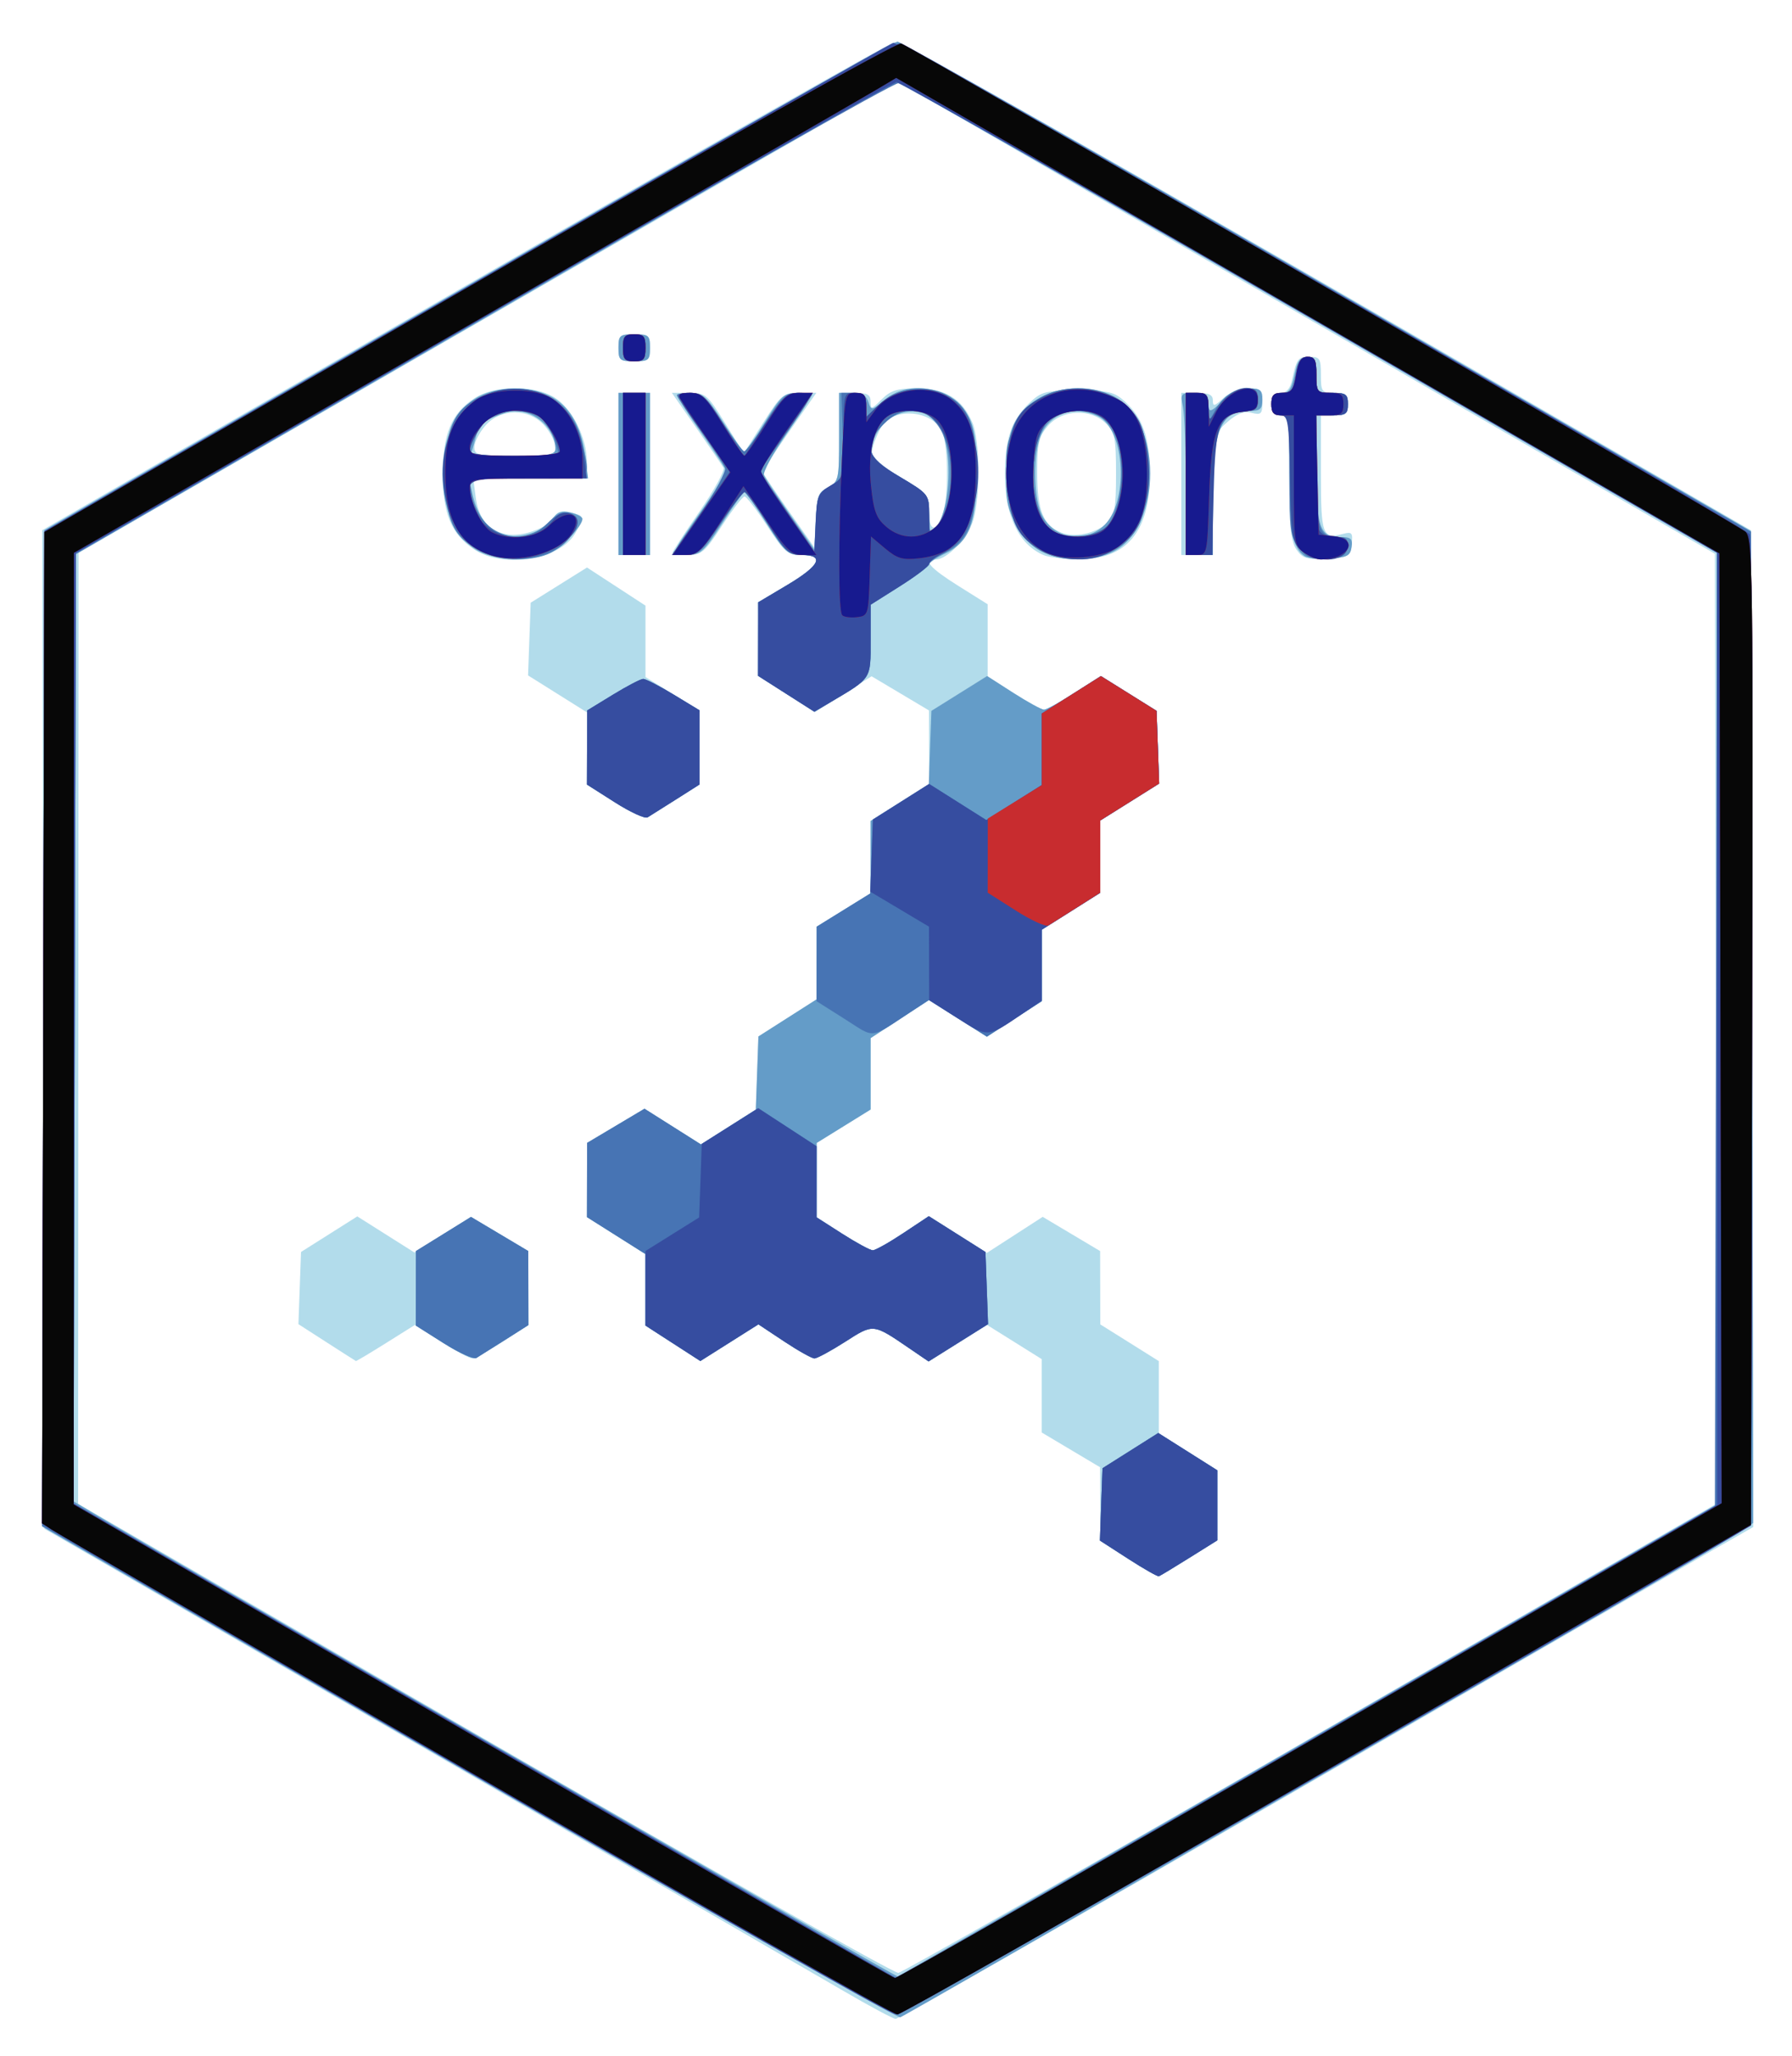 <svg xmlns="http://www.w3.org/2000/svg" role="img" viewBox="-4.08 -3.58 173.66 199.16"><title>eixport logo</title><g stroke-width=".436"><path fill="#b2dceb" d="M77.673 189.279c-2.52-1.474-20.978-12.151-41.018-23.726L.218 144.507.112 96.144.005 47.782l40.811-23.564C63.262 11.258 82.063.597 82.595.527c.862-.113 18.861 10.113 74.059 42.076L165.6 47.783l.111 48.276.111 48.276-3.82 2.182c-2.101 1.2-20.693 11.925-41.316 23.832-20.623 11.907-37.707 21.641-37.964 21.629-.257-.011-2.529-1.226-5.049-2.7zm45.335-24.552l39.311-22.691-.105-45.988-.105-45.988-39.629-22.882L82.852 4.296l-8.203 4.724c-4.512 2.598-22.359 12.874-39.66 22.834L3.532 49.964l-.02 46.061-.02 46.061 39.382 22.77c21.66 12.524 39.706 22.723 40.103 22.666.397-.057 18.411-10.315 40.032-22.795zm-17.735-17.303l-2.727-1.758-.008-3.56-.008-3.56-2.829-1.684-2.829-1.684v-7.107l-2.656-1.66-2.656-1.66-2.827 1.772-2.827 1.772-1.827-1.246c-3.579-2.442-3.486-2.432-6.265-.654-1.38.883-2.716 1.606-2.969 1.606-.252 0-1.577-.743-2.944-1.65l-2.485-1.65-2.814 1.777-2.814 1.777-2.658-1.718-2.658-1.718v-6.923l-2.836-1.791-2.836-1.791.008-3.593.008-3.593 2.781-1.655 2.781-1.655 2.736 1.73 2.736 1.73 2.657-1.688 2.657-1.688.127-3.543.127-3.543 2.818-1.797 2.818-1.797.005-3.52.005-3.52 2.613-1.618 2.613-1.617V75.941l2.836-1.791 2.836-1.791-.008-3.561-.008-3.561-2.781-1.655-2.781-1.655-2.736 1.73-2.736 1.73-2.657-1.688-2.657-1.688-.114-3.623-.114-3.623 2.841-1.684c3.182-1.886 3.658-2.898 1.365-2.898-1.336 0-1.651-.269-3.324-2.836-1.016-1.56-1.998-2.836-2.182-2.836-.184 0-1.165 1.276-2.182 2.836-1.673 2.568-1.988 2.836-3.324 2.836-.812 0-1.476-.099-1.476-.22 0-.121 1.174-1.914 2.609-3.984 1.435-2.07 2.483-3.984 2.329-4.253-.154-.269-1.342-2.011-2.639-3.871l-2.359-3.382h1.671c1.59 0 1.759.141 3.485 2.921l1.813 2.921 1.862-2.921c1.761-2.762 1.952-2.921 3.516-2.921h1.654l-2.607 3.726c-1.434 2.049-2.607 3.809-2.607 3.911 0 .102 1.129 1.792 2.509 3.755l2.509 3.569.128-2.617c.111-2.266.272-2.694 1.2-3.191 1.026-.549 1.072-.755 1.072-4.863v-4.29h1.527c1.225 0 1.527.169 1.527.853 0 .787.083.77 1.071-.218.873-.873 1.507-1.071 3.432-1.071 2.746 0 4.406 1.03 5.368 3.332.736 1.762.786 7.078.088 9.407-.52 1.736-2.53 3.843-3.666 3.843-1.261 0-.549.821 2.215 2.554l2.836 1.778v6.987l2.509 1.61c1.38.885 2.705 1.61 2.945 1.61.24 0 1.577-.732 2.972-1.627l2.536-1.627 2.701 1.687L108 65.277l.126 3.521.126 3.521-2.853 1.789-2.853 1.789v7l-2.836 1.791-2.836 1.791v6.923l-2.658 1.718-2.658 1.718-2.806-1.772-2.806-1.772-2.827 1.842-2.827 1.842v6.917l-2.613 1.617-2.613 1.618-.005 3.605-.005 3.605 2.493 1.595c1.371.877 2.699 1.595 2.952 1.595.252 0 1.577-.743 2.944-1.65l2.485-1.65 2.814 1.777 2.814 1.777 2.704-1.747 2.704-1.747 2.783 1.657 2.783 1.657.008 3.551.008 3.551 2.836 1.778 2.836 1.778v7l2.836 1.791 2.836 1.791v6.78l-2.716 1.698c-1.494.934-2.819 1.735-2.945 1.781-.126.045-1.457-.709-2.957-1.676zM87.203 46.452c.65-1.426.656-6.809.01-8.228-.936-2.054-4.626-2.391-5.828-.532-.329.509-.724 1.436-.877 2.06-.253 1.031-.019 1.288 2.581 2.836 2.706 1.611 2.86 1.79 2.867 3.339.009 1.897.523 2.114 1.247.525zm-59.619 79.999l-2.744-1.767.126-3.496.126-3.496 2.727-1.723 2.727-1.723 2.769 1.749 2.769 1.749 2.734-1.728 2.734-1.728 2.781 1.655L47.112 117.6l.008 3.587.008 3.587-2.509 1.61c-1.38.885-2.713 1.611-2.962 1.613-.249.002-1.594-.726-2.988-1.618l-2.535-1.622-2.819 1.767c-1.55.972-2.857 1.751-2.903 1.731-.046-.02-1.319-.831-2.828-1.803zm27.928-52.312L52.8 72.415v-6.992l-2.853-1.789-2.853-1.789.126-3.521.126-3.521 2.73-1.706 2.73-1.706 2.833 1.846 2.833 1.846v6.917l2.613 1.617 2.613 1.618.005 3.587.005 3.587-2.291 1.456c-1.26.801-2.494 1.578-2.743 1.727-.249.149-1.672-.505-3.164-1.454zM41.846 49.628c-2.197-1.467-3.009-3.438-3.009-7.3 0-3.863.812-5.833 3.009-7.3 1.972-1.317 5.746-1.369 7.815-.107 1.694 1.032 3.115 3.853 3.129 6.208l.01 1.636h-11.024l.239 1.779c.287 2.141 1.214 3.266 2.98 3.62 1.515.303 4.032-.608 4.63-1.676.295-.526.722-.643 1.572-.43 1.363.342 1.355.314.532 1.907-1.376 2.661-6.978 3.605-9.882 1.665zm7.899-9.894c0-.467-.47-1.395-1.045-2.063-1.489-1.731-4.277-1.731-5.765 0-.575.668-1.045 1.596-1.045 2.063 0 .777.328.848 3.927.848s3.927-.071 3.927-.848zm47.345 10.468c-2.401-.993-3.765-3.773-3.79-7.72-.021-3.4.623-5.347 2.301-6.955 1.236-1.184 1.564-1.272 4.755-1.272 3.049 0 3.557.12 4.609 1.091 1.738 1.604 2.379 3.511 2.378 7.077-.001 5.535-2.282 8.221-6.937 8.168-1.345-.015-2.837-.19-3.317-.389zM103.2 47.072c.745-.719.873-1.414.873-4.745 0-3.468-.11-4.013-.984-4.887-1.48-1.48-4.234-1.367-5.608.23-.907 1.054-1.045 1.659-1.045 4.584 0 3.607.581 5.036 2.338 5.754 1.28.523 3.373.08 4.426-.936zm18.367 2.597c-.553-.79-.694-2.212-.694-7.003 0-5.721-.042-6.012-.873-6.012-.64 0-.873-.291-.873-1.091 0-.796.233-1.091.864-1.091.588 0 .948-.383 1.127-1.2.468-2.136.583-2.291 1.704-2.291.998 0 1.105.169 1.105 1.745 0 1.648.073 1.745 1.309 1.745 1.105 0 1.309.17 1.309 1.091 0 .921-.204 1.091-1.309 1.091h-1.309v5.626c0 5.996.143 6.379 2.175 5.848.834-.218.932-.094.806 1.012-.136 1.188-.273 1.268-2.395 1.391-1.928.112-2.351-.012-2.945-.861zm-65.712-7.343v-7.855h3.055v15.709h-3.055zm54.545 0v-7.855h1.527c1.137 0 1.527.187 1.527.731 0 .62.152.587 1.01-.218.601-.564 1.573-.949 2.4-.949 1.256 0 1.39.127 1.39 1.317 0 1.166-.118 1.288-1.03 1.059-.726-.182-1.402.062-2.291.826-1.259 1.083-1.262 1.096-1.413 7.014l-.152 5.929H110.4zM55.855 30.109c0-1.205.121-1.309 1.527-1.309s1.527.104 1.527 1.309c0 1.205-.121 1.309-1.527 1.309-1.406 0-1.527-.104-1.527-1.309z"/><path fill="#649cc8" d="M41.343 168.148L-.004 144.286l.111-48.252.111-48.252L41.224 24.109C63.777 11.089 82.529.442 82.896.449c.367.007 19.125 10.678 41.685 23.715L165.6 47.865l.111 48.036.111 48.036-1.202.838c-1.288.898-80.662 46.748-81.456 47.052-.261.1-19.08-10.556-41.821-23.68zm81.384-3.196l39.6-22.831-.018-46.078-.018-46.078-38.205-22.036c-21.013-12.12-38.929-22.398-39.814-22.84l-1.61-.804L42.968 27.198 3.273 50.113l-.111 45.866-.111 45.866 1.615.968c6.875 4.123 78.073 45.119 78.244 45.053.12-.046 18.038-10.358 39.818-22.915zm-17.471-17.538l-2.744-1.769.126-3.503.126-3.503 2.701-1.706 2.701-1.706 2.862 1.808 2.862 1.808v6.78l-2.716 1.698c-1.494.934-2.819 1.735-2.945 1.781-.126.045-1.464-.714-2.973-1.687zm-66.336-20.883l-2.702-1.708.005-3.611.005-3.611 2.668-1.651 2.668-1.651 2.774 1.651L47.112 117.6l.008 3.587.008 3.587-2.291 1.456c-1.26.801-2.499 1.581-2.753 1.733-.254.152-1.678-.492-3.164-1.432zm22.21.006l-2.658-1.718v-6.923l-2.836-1.791L52.8 114.314l.008-3.593.008-3.593 2.781-1.655 2.781-1.655 2.736 1.73 2.736 1.73 2.657-1.688 2.657-1.688.127-3.543.127-3.543 2.818-1.797 2.818-1.797.005-3.52.005-3.52 2.613-1.617 2.613-1.618V75.941l2.819-1.78 2.819-1.78.126-3.551.126-3.551 2.701-1.687 2.701-1.687 2.536 1.627c1.395.895 2.732 1.627 2.972 1.627.24 0 1.577-.732 2.972-1.627l2.536-1.627 2.701 1.687 2.701 1.687.126 3.521.126 3.521-2.853 1.789-2.853 1.789v7l-2.836 1.791-2.836 1.791v6.923L94.215 95.118l-2.658 1.718-2.806-1.772-2.806-1.772-2.827 1.842-2.827 1.842v6.917l-2.613 1.618-2.613 1.617-.005 3.605-.005 3.605 2.493 1.595c1.371.877 2.699 1.595 2.952 1.595.252 0 1.578-.743 2.945-1.651l2.486-1.651 2.744 1.734 2.744 1.734.126 3.494.126 3.494-2.881 1.806-2.881 1.806-1.827-1.246c-3.579-2.442-3.486-2.432-6.265-.654-1.381.883-2.717 1.606-2.969 1.606-.252 0-1.577-.743-2.944-1.65l-2.485-1.65-2.814 1.777-2.814 1.777-2.658-1.718zm-5.619-52.398L52.8 72.415l.012-3.589.012-3.589 2.497-1.527c1.373-.84 2.693-1.527 2.933-1.527.24 0 1.565.684 2.945 1.52l2.509 1.52v7.187l-2.291 1.456c-1.26.801-2.494 1.578-2.743 1.727-.249.149-1.672-.505-3.164-1.454zm16.597-10.516l-2.727-1.739.008-3.56.008-3.56 2.829-1.684c3.161-1.882 3.642-2.898 1.372-2.898-1.331 0-1.624-.265-3.374-3.055-1.054-1.68-2.018-3.052-2.143-3.05-.124.003-1.11 1.375-2.19 3.05-1.778 2.757-2.1 3.046-3.408 3.05-1.663.005-1.748.253 1.515-4.425 1.281-1.837 2.329-3.476 2.329-3.643 0-.167-1.08-1.836-2.4-3.709-1.32-1.873-2.4-3.523-2.4-3.666 0-.143.597-.261 1.326-.261 1.156 0 1.559.364 3.135 2.836.995 1.56 1.926 2.836 2.069 2.836.144 0 1.04-1.276 1.993-2.835 1.559-2.552 1.873-2.835 3.15-2.836.78-.001 1.418.082 1.418.182 0 .101-1.098 1.778-2.44 3.726-1.342 1.948-2.342 3.78-2.223 4.071.12.291 1.316 2.094 2.658 4.008l2.441 3.479v-2.86c0-2.604.098-2.912 1.091-3.444 1.05-.562 1.091-.744 1.091-4.874v-4.29h1.28c.902 0 1.363.261 1.56.884.273.861.314.856 1.59-.218 2.415-2.032 6.561-1.197 8.108 1.633.584 1.069.771 2.416.771 5.556 0 4.843-.699 6.601-3.074 7.734-.829.395-1.508.861-1.508 1.035 0 .174-1.276 1.123-2.836 2.108l-2.836 1.791v3.454c0 3.803.123 3.614-3.927 6.009l-1.527.903zm15.541-18.988c.518-3.275-.025-6.64-1.23-7.615-2.105-1.704-5.412-.31-5.952 2.508-.245 1.279-.115 1.431 2.611 3.055 2.847 1.695 2.869 1.723 2.877 3.656.007 1.749.076 1.88.676 1.28.368-.368.826-1.665 1.019-2.884zm-45.33 5.188c-4.7-2.46-4.7-12.53 0-14.99 1.878-.983 4.847-1.025 6.807-.095 1.906.905 3.102 2.876 3.482 5.74l.303 2.286H41.385l.296 1.418c.396 1.902 1.344 3.321 2.6 3.893 1.489.678 3.97.081 4.976-1.198.67-.852 1.105-1.029 1.983-.809.618.155 1.124.431 1.124.612 0 .672-1.861 2.667-3.071 3.293-1.717.888-5.129.815-6.972-.15zm7.425-9.874c0-1.959-1.885-3.73-3.969-3.73-.741 0-3.449 1.125-3.449 1.432 0 .055-.183.738-.406 1.516l-.406 1.415h4.115c3.308 0 4.115-.124 4.115-.634zm47.127 9.906c-.985-.492-1.887-1.46-2.54-2.727-.871-1.69-.989-2.455-.846-5.49.134-2.824.37-3.812 1.187-4.958 1.831-2.571 6.061-3.437 9.181-1.878 4.704 2.35 4.708 12.56.007 15.022-1.921 1.006-5.01 1.02-6.989.032zm5.908-2.412c2.573-2.213 2.232-9.485-.503-10.731-2.264-1.031-4.599-.242-5.484 1.855-.74 1.752-.739 5.773.002 7.527 1.012 2.397 3.988 3.068 5.986 1.349zm19.576 2.854c-1.175-.812-1.484-2.463-1.484-7.94 0-5.41-.044-5.701-.873-5.701-.64 0-.873-.291-.873-1.091 0-.806.232-1.091.886-1.091.904 0 1.024-.186 1.485-2.291.179-.817.539-1.2 1.127-1.2.718 0 .864.296.864 1.745 0 1.704.036 1.745 1.527 1.745 1.338 0 1.527.135 1.527 1.091 0 .956-.189 1.091-1.527 1.091h-1.527v5.047c0 5.763.322 6.735 2.228 6.735 1.124 0 1.303.149 1.185.982-.118.831-.44.999-2.103 1.095-1.08.063-2.18-.036-2.444-.218zm-66.502-7.968v-7.855h3.055v15.709h-3.055zm54.982 1.364c0-3.57-.123-7.105-.273-7.855-.259-1.295-.204-1.364 1.091-1.364 1.073 0 1.364.186 1.364.873 0 1.125.169 1.1 1.488-.218.686-.686 1.584-1.091 2.42-1.091 1.127 0 1.329.166 1.329 1.091 0 .88-.216 1.091-1.12 1.091-2.97 0-3.68 1.698-3.68 8.792v5.171h-2.618zM55.855 30.109c0-1.205.121-1.309 1.527-1.309 1.406 0 1.527.104 1.527 1.309 0 1.205-.121 1.309-1.527 1.309-1.406 0-1.527-.104-1.527-1.309z"/><path fill="#4774b4" d="M40.908 167.865L-.003 144.218l.11-48.187.11-48.187 41.018-23.709C67.499 8.954 82.569.485 83.127.59c.48.091 19.233 10.78 41.673 23.754l40.8 23.588.111 47.979c.088 38.054-.002 48.07-.436 48.421-1.898 1.534-81.786 47.227-82.533 47.206-.508-.014-19.333-10.667-41.834-23.673zm81.572-2.675l39.629-22.882.104-46.172.104-46.172-39.315-22.691c-21.623-12.48-39.637-22.736-40.031-22.79-.394-.055-18.487 10.175-40.207 22.732l-39.491 22.831-.109 45.995-.109 45.995 39.818 22.998c21.9 12.649 39.854 23.007 39.898 23.018.044.011 17.913-10.277 39.709-22.862zm-17.224-17.777l-2.744-1.769.126-3.503.126-3.503 2.701-1.706 2.701-1.706 2.862 1.808 2.862 1.808v6.78l-2.716 1.698c-1.494.934-2.819 1.735-2.945 1.781-.126.045-1.464-.714-2.973-1.687zm-66.336-20.883l-2.702-1.708.005-3.611.005-3.611 2.668-1.651 2.668-1.651 2.774 1.651L47.112 117.6l.008 3.587.008 3.587-2.291 1.456c-1.26.801-2.499 1.581-2.753 1.733-.254.152-1.678-.492-3.164-1.432zm22.21.006l-2.658-1.718v-6.923l-2.836-1.791L52.8 114.314l.008-3.593.008-3.593 2.781-1.655 2.781-1.655 2.734 1.728 2.734 1.728 2.778-1.754 2.778-1.754 2.827 1.842 2.827 1.842v6.89l2.493 1.595c1.371.877 2.699 1.595 2.952 1.595.252 0 1.578-.743 2.945-1.651l2.486-1.651 2.744 1.734 2.744 1.734.126 3.494.126 3.494-2.881 1.806-2.881 1.806-1.827-1.246c-3.579-2.442-3.486-2.432-6.265-.654-1.381.883-2.717 1.606-2.969 1.606-.252 0-1.577-.743-2.944-1.65l-2.485-1.65-2.814 1.777-2.814 1.777-2.658-1.718zm16.643-31.414l-2.718-1.719.005-3.611.005-3.611 2.595-1.606 2.595-1.606.127-3.583.127-3.583 2.727-1.723 2.727-1.723 2.769 1.749 2.769 1.749 2.686-1.698 2.686-1.698v-6.926l2.869-1.812 2.869-1.812 2.695 1.684 2.695 1.684.126 3.521.126 3.521-2.853 1.789-2.853 1.789v7l-2.836 1.791-2.836 1.791v6.923l-2.658 1.718-2.658 1.718-2.811-1.776-2.811-1.776-1.622 1.065c-4.222 2.774-3.507 2.69-6.54.772zM55.512 74.139L52.8 72.415l.012-3.589.012-3.589 2.497-1.527c1.373-.84 2.693-1.527 2.933-1.527.24 0 1.565.684 2.945 1.52l2.509 1.52V72.409l-2.291 1.456c-1.26.801-2.494 1.578-2.743 1.727-.249.149-1.672-.505-3.164-1.454zm16.597-10.516l-2.727-1.739.008-3.56.008-3.56 2.829-1.684c3.14-1.87 3.639-2.895 1.411-2.902-1.275-.004-1.616-.312-3.382-3.05-1.08-1.675-2.082-3.047-2.227-3.05-.145-.003-1.177 1.37-2.294 3.05-1.775 2.669-2.199 3.055-3.361 3.055h-1.33l2.689-3.926c1.479-2.159 2.584-4.201 2.455-4.537-.129-.336-1.23-2.006-2.447-3.712-1.217-1.706-2.213-3.199-2.213-3.318 0-.119.586-.217 1.302-.217 1.128 0 1.542.379 3.094 2.836.985 1.56 1.934 2.836 2.108 2.836.174 0 1.131-1.276 2.125-2.836 1.584-2.484 1.975-2.836 3.15-2.836 1.584 0 1.579.015-1.65 4.555l-2.153 3.027 2.666 3.878 2.666 3.878.127-2.785c.118-2.578.225-2.843 1.447-3.565l1.32-.78-.138-4.105-.138-4.105 1.2.001c1.011.001 1.2.186 1.2 1.174v1.173l1.276-1.222c1.623-1.555 4.509-1.975 6.499-.946 2.179 1.127 2.881 2.933 2.9 7.459.019 4.707-.783 6.755-3.072 7.841-.821.39-1.494.878-1.494 1.086 0 .207-1.276 1.183-2.836 2.168l-2.836 1.791v3.454c0 3.803.123 3.614-3.927 6.009l-1.527.903-2.727-1.739zm15.793-19.316c.958-6.39-2.76-10.388-6.336-6.813-2.074 2.074-1.747 3.148 1.553 5.113 2.802 1.668 2.829 1.702 2.851 3.648l.022 1.964.806-.966c.443-.531.94-1.857 1.103-2.945zm-45.357 5.489c-2.663-1.226-3.491-2.997-3.491-7.468 0-4.526.962-6.486 3.726-7.592 4.41-1.765 8.547.202 9.546 4.538.854 3.708 1.18 3.491-5.248 3.491h-5.721l.286 1.636c.652 3.733 4.735 5.289 7.257 2.767.856-.856 1.556-1.195 2.148-1.04 1.064.278 1.111.911.167 2.259-1.536 2.194-5.55 2.846-8.67 1.41zm7.176-10.632c-.22-.78-.817-1.762-1.327-2.182-1.028-.847-3.485-1.008-4.782-.314-.83.444-2.158 2.571-2.158 3.456 0 .289 1.599.458 4.333.458h4.333zm47.145 10.642c-2.257-1.207-3.169-3.098-3.373-6.993-.148-2.837-.026-3.602.839-5.252 1.219-2.325 3.27-3.523 6.024-3.523 2.565.001 4.775 1.148 5.883 3.054 1.224 2.106 1.248 7.761.043 10.201-1.479 2.996-6.173 4.248-9.417 2.513zm6.426-2.511c1.797-2.457 1.734-8.2-.11-10.044-1.129-1.129-3.511-1.393-5.065-.561-2.649 1.418-2.821 9.247-.245 11.109 1.27.918 4.607.607 5.42-.505zm18.503 2.197c-.834-1.061-.922-1.729-.922-7.005 0-5.541-.043-5.832-.873-5.832-.64 0-.873-.291-.873-1.091 0-.857.222-1.091 1.035-1.091.87 0 1.08-.278 1.314-1.745.217-1.357.472-1.745 1.147-1.745.721 0 .868.294.868 1.745 0 1.704.036 1.745 1.527 1.745 1.338 0 1.527.135 1.527 1.091 0 .956-.189 1.091-1.527 1.091h-1.527v5.367c0 5.712.228 6.415 2.081 6.415.823 0 1.005.201.895.982-.115.811-.453 1.005-1.944 1.114-1.523.111-1.949-.052-2.727-1.041zm-65.504-7.164v-7.855h2.182v15.709H56.291zm54.545 0v-7.855h1.091c.936 0 1.093.201 1.108 1.418l.018 1.418.645-1.189c1.216-2.24 4.12-2.94 4.12-.993 0 .784-.235 1.091-.837 1.091-2.859 0-3.527 1.607-3.527 8.487v5.476h-2.618zM56.291 30.109c0-1.105.17-1.309 1.091-1.309.921 0 1.091.204 1.091 1.309 0 1.105-.17 1.309-1.091 1.309-.921 0-1.091-.204-1.091-1.309z"/><path fill="#364da0" d="M42.09 168.509c-21.851-12.64-40.261-23.33-40.911-23.757l-1.182-.775.111-48.04.111-48.04 40.8-23.57C63.458 11.365 82.119.674 82.486.572c.66-.185 82.378 46.688 83 47.607.177.262.275 21.975.218 48.251L165.6 144.204l-41.009 23.68c-22.555 13.024-41.406 23.663-41.891 23.643-.485-.02-18.76-10.378-40.611-23.018zm78.909-2.419c20.931-12.091 38.792-22.419 39.692-22.952l1.636-.969-.003-46.102-.003-46.102-1.197-.689c-.659-.379-18.424-10.639-39.479-22.8C100.591 14.314 83.115 4.367 82.81 4.371c-.305.004-18.326 10.272-40.046 22.816L3.273 49.996 3.162 96.029l-.111 46.033 39.82 22.997c21.901 12.649 39.877 23.001 39.946 23.005.069.004 17.251-9.884 38.182-21.975zm-15.743-18.676l-2.744-1.769.126-3.503.126-3.503 2.701-1.706 2.701-1.706 2.862 1.808 2.862 1.808v6.78l-2.716 1.698c-1.494.934-2.819 1.735-2.945 1.781-.126.045-1.464-.714-2.973-1.687zm-44.125-20.877l-2.658-1.718v-7.222l2.6-1.625 2.6-1.625.127-3.563.127-3.563 2.736-1.728 2.736-1.728 2.827 1.842 2.827 1.842v6.89l2.493 1.595c1.371.877 2.699 1.595 2.952 1.595.252 0 1.578-.743 2.945-1.651l2.486-1.651 2.744 1.734 2.744 1.734.126 3.494.126 3.494-2.881 1.806-2.881 1.806-1.827-1.246c-3.579-2.442-3.486-2.432-6.265-.654C76.435 127.277 75.099 128 74.846 128c-.252 0-1.577-.743-2.944-1.65l-2.485-1.65-2.814 1.777-2.814 1.777zm27.561-31.501l-2.727-1.734-.008-3.56-.008-3.56-2.845-1.694-2.845-1.694.126-3.495.126-3.496 2.727-1.723 2.727-1.723 2.769 1.749 2.769 1.749 2.686-1.698 2.686-1.698v-6.926l2.869-1.812 2.869-1.812 2.695 1.684 2.695 1.684.126 3.521.126 3.521-2.853 1.789-2.853 1.789v7l-2.836 1.791-2.836 1.791v6.862l-1.855 1.265c-3.441 2.348-3.324 2.34-6.327.431zM55.512 74.139L52.8 72.415l.012-3.589.012-3.589 2.497-1.527c1.373-.84 2.693-1.527 2.933-1.527.24 0 1.565.684 2.945 1.52l2.509 1.52v7.187l-2.291 1.456c-1.26.801-2.494 1.578-2.743 1.727-.249.149-1.672-.505-3.164-1.454zm16.597-10.516l-2.727-1.739.008-3.56.008-3.56 2.829-1.684c3.14-1.87 3.639-2.896 1.411-2.901-1.284-.004-1.596-.292-3.3-3.055-1.035-1.678-2.037-3.051-2.227-3.051-.19 0-1.259 1.375-2.376 3.055-1.78 2.676-2.197 3.055-3.369 3.055h-1.338l2.82-4.045L66.667 42.091l-2.166-3.046c-3.227-4.537-3.24-4.573-1.72-4.573 1.115 0 1.546.409 3.265 3.095l1.98 3.095 1.984-3.095c1.751-2.732 2.141-3.095 3.322-3.095.879 0 1.234.168 1.035.49-.167.27-1.336 1.985-2.598 3.813l-2.295 3.322 2.681 3.88 2.681 3.88.127-2.809c.117-2.59.228-2.869 1.418-3.572 1.286-.759 1.291-.78 1.291-4.883 0-4.105.004-4.121 1.091-4.121.893 0 1.091.213 1.091 1.173v1.173l1.26-1.208c2.511-2.406 7.109-1.762 8.479 1.187 2.233 4.806.973 11.655-2.446 13.299-.651.313-1.184.737-1.184.943 0 .205-1.276 1.18-2.836 2.165l-2.836 1.791v3.454c0 3.803.123 3.614-3.927 6.009l-1.527.903zm15.844-19.351c.68-4.532-.856-8.054-3.513-8.054-2.061 0-2.781.364-3.511 1.777-1.135 2.195-.846 2.804 2.19 4.612 2.802 1.668 2.829 1.702 2.851 3.648l.022 1.964.834-1.001c.459-.55.966-1.876 1.126-2.945zm-44.971 5.73c-1.823-.81-3.106-2.351-3.665-4.402-1.89-6.933 2.017-12.502 7.984-11.383 2.948.553 4.725 2.761 5.211 6.473l.271 2.073h-5.664c-6.279 0-6.236-.024-5.195 2.961 1.093 3.137 5.746 3.702 7.71.937.335-.471.878-.676 1.418-.534 1.714.448.657 2.491-1.886 3.646-2.125.965-4.343 1.047-6.183.229zm7.2-9.653c0-.869-1.389-3.271-2.116-3.66-1.114-.596-3.36-.608-4.453-.022-.83.444-2.158 2.571-2.158 3.456 0 .289 1.608.458 4.364.458 2.4 0 4.364-.104 4.364-.232zm46.909 9.446c-2.665-1.227-3.492-2.997-3.487-7.468.005-4.58.766-6.244 3.407-7.443 2.316-1.051 4.39-1.051 6.706 0 2.164.982 3.066 2.505 3.457 5.832.864 7.351-4.109 11.83-10.083 9.079zm6.094-2.395c1.224-1.224 1.778-4.161 1.339-7.091-.393-2.619-1.814-4.091-3.951-4.091-.867 0-1.972.212-2.457.471-2.737 1.465-2.799 9.675-.084 11.252 1.471.855 4.025.587 5.153-.542zm18.936 2.385c-.98-.793-1.037-1.13-1.172-6.982-.132-5.728-.2-6.149-.982-6.149-.605 0-.84-.305-.84-1.091 0-.862.221-1.091 1.053-1.091.888 0 1.099-.273 1.347-1.745.224-1.325.496-1.745 1.129-1.745.683 0 .834.318.834 1.745 0 1.704.036 1.745 1.527 1.745 1.338 0 1.527.135 1.527 1.091 0 .956-.189 1.091-1.527 1.091h-1.527v5.201c0 2.86.119 5.511.265 5.891.157.409.779.69 1.527.69.948 0 1.262.206 1.262.826 0 1.532-2.772 1.859-4.424.523zm-65.83-7.458v-7.855h2.182v15.709H56.291zm54.545 0v-7.855h1.091c.935 0 1.095.203 1.117 1.418.023 1.277.077 1.335.545.584 1.011-1.623 2.06-2.438 3.138-2.438.873 0 1.091.218 1.091 1.091 0 .908-.208 1.091-1.241 1.091-2.446 0-2.888 1.145-3.046 7.899l-.142 6.065h-2.552zM56.291 30.109c0-1.105.17-1.309 1.091-1.309.921 0 1.091.204 1.091 1.309 0 1.105-.17 1.309-1.091 1.309-.921 0-1.091-.204-1.091-1.309z"/><path fill="#c82c2f" d="M42.086 168.407C20.019 155.671 1.521 144.964.98 144.614l-.984-.636.111-48.01.111-48.01L41.41 24.175C66.313 9.797 82.862.492 83.261.645c1.159.445 80.999 46.585 81.796 47.271.722.622.759 3.35.655 48.431l-.111 47.772-41.018 23.707c-22.56 13.039-41.323 23.714-41.696 23.722-.373.008-18.733-10.405-40.8-23.142zm80.812-3.352l39.869-23.018-.111-46.009-.111-46.009-39.889-23.029L82.768 3.962l-1.784 1.064c-.981.585-18.91 10.936-39.843 23.001L3.082 49.964 3.068 96.051l-.014 46.087 39.6 22.922c21.78 12.607 39.774 22.943 39.988 22.968.213.025 18.329-10.313 40.257-22.973zM94.348 84.612l-2.712-1.724.005-3.589.005-3.589 2.613-1.618 2.613-1.617v-6.941l2.869-1.812 2.869-1.812 2.695 1.684 2.695 1.684.126 3.521.126 3.521-2.853 1.789-2.853 1.789v6.987l-2.291 1.456c-1.26.801-2.494 1.578-2.743 1.727-.249.149-1.672-.505-3.164-1.454zM77.547 56.02c-.387-.387-.397-7.149-.023-15.329.281-6.151.296-6.218 1.308-6.218.86 0 1.025.225 1.037 1.418l.014 1.418.874-1.171c1.621-2.172 5.548-2.616 7.543-.854 1.616 1.428 2.186 3.212 2.177 6.825-.013 5.643-1.525 7.941-5.521 8.392-1.564.176-2.094.021-3.249-.951l-1.381-1.162-.126 3.842c-.123 3.75-.153 3.845-1.234 3.971-.609.071-1.247-.011-1.418-.182zm9.06-8.565c1.953-1.699 2.078-8.279.195-10.3-.998-1.071-3.69-1.282-4.917-.385-1.303.953-1.891 3.493-1.557 6.721.253 2.441.504 3.118 1.467 3.946 1.475 1.269 3.365 1.276 4.811.018zm-43.127 2.737c-2.999-.952-4.368-3.4-4.401-7.865-.027-3.618.743-5.507 2.899-7.114 1.689-1.259 5.947-1.287 7.632-.05 1.656 1.215 2.752 3.502 2.752 5.746l.001 1.855h-5.455c-5.192 0-5.455.043-5.455.887 0 1.432 1.164 3.805 2.116 4.314 1.642.879 4.365.575 5.56-.619 1.798-1.798 3.453-1.189 2.154.793-1.215 1.854-5.163 2.892-7.804 2.053zm6.701-10.068c0-.886-1.327-3.012-2.158-3.456-1.663-.89-3.932-.536-5.294.826-.702.702-1.276 1.683-1.276 2.182 0 .857.237.906 4.364.906 2.756 0 4.364-.169 4.364-.458zm47.709 10.038c-3.511-1.073-5.367-6.189-4.029-11.107 1.19-4.375 6.051-6.191 10.465-3.909 1.804.933 2.736 3.388 2.74 7.222.004 3.617-.742 5.499-2.775 7.003-1.319.976-4.508 1.37-6.4.792zm4.72-2.197c1.228-.657 2.116-3.024 2.116-5.638 0-2.614-.888-4.98-2.116-5.638-1.522-.815-3.842-.559-5.151.567-1.066.917-1.228 1.402-1.383 4.153-.193 3.421.362 5.364 1.826 6.389 1.071.75 3.46.834 4.708.166zm19.668 1.974c-.926-.649-.97-.964-.97-6.982v-6.303h-1.091c-.873 0-1.091-.218-1.091-1.091 0-.862.221-1.091 1.053-1.091.888 0 1.099-.273 1.347-1.745.224-1.325.496-1.745 1.129-1.745.683 0 .834.318.834 1.745 0 1.648.073 1.745 1.309 1.745 1.105 0 1.309.17 1.309 1.091 0 .924-.203 1.091-1.322 1.091h-1.322l.122 5.782.122 5.782 1.418.137c2.595.25 1.53 2.233-1.212 2.257-.367.004-1.103-.3-1.636-.673zm-65.988-7.612v-7.855h2.182v15.709H56.291zm7.616 3.856l2.787-3.998-2.256-3.296c-1.241-1.813-2.413-3.548-2.605-3.856-.255-.409.001-.561.943-.561 1.129 0 1.529.385 3.177 3.055 1.037 1.68 1.987 3.047 2.112 3.037.125-.01 1.077-1.384 2.117-3.055 1.658-2.664 2.051-3.037 3.2-3.037h1.31l-2.509 3.581c-1.38 1.969-2.508 3.786-2.506 4.036.002.251 1.207 2.174 2.679 4.274l2.676 3.818h-1.284c-1.113 0-1.584-.444-3.533-3.332l-2.248-3.332-2.147 3.332c-1.87 2.902-2.312 3.332-3.423 3.332h-1.276zm46.929-3.856v-7.855h1.091c.965 0 1.094.189 1.119 1.636l.028 1.636.685-1.375c1.126-2.258 4.059-3.177 4.059-1.271 0 .873-.246 1.088-1.375 1.2-2.544.253-3.15 1.738-3.352 8.22-.175 5.624-.183 5.662-1.216 5.662h-1.039zM56.291 30.109c0-1.105.17-1.309 1.091-1.309.921 0 1.091.204 1.091 1.309 0 1.105-.17 1.309-1.091 1.309-.921 0-1.091-.204-1.091-1.309z"/><path fill="#171a8f" d="M42.086 168.407C20.019 155.671 1.521 144.964.98 144.614l-.984-.636.111-48.01.111-48.01L41.41 24.175C66.313 9.797 82.862.492 83.261.645c1.159.445 80.999 46.585 81.796 47.271.722.622.759 3.35.655 48.431l-.111 47.772-41.018 23.707c-22.56 13.039-41.323 23.714-41.696 23.722-.373.008-18.733-10.405-40.8-23.142zm80.812-3.352l39.869-23.018-.111-46.009-.111-46.009-39.889-23.029L82.768 3.962l-1.784 1.064c-.981.585-18.91 10.936-39.843 23.001L3.082 49.964 3.068 96.051l-.014 46.087 39.6 22.922c21.78 12.607 39.774 22.943 39.988 22.968.213.025 18.329-10.313 40.257-22.973zm-45.351-109.035c-.387-.387-.397-7.149-.023-15.329.281-6.151.296-6.218 1.308-6.218.86 0 1.025.225 1.037 1.418l.014 1.418.874-1.171c1.621-2.172 5.548-2.616 7.543-.854 1.616 1.428 2.186 3.212 2.177 6.825-.013 5.643-1.525 7.941-5.521 8.392-1.564.176-2.094.021-3.249-.951l-1.381-1.162-.126 3.842c-.123 3.75-.153 3.845-1.234 3.971-.609.071-1.247-.011-1.418-.182zm9.06-8.565c1.953-1.699 2.078-8.279.195-10.3-.998-1.071-3.69-1.282-4.917-.385-1.303.953-1.891 3.493-1.557 6.721.253 2.441.504 3.118 1.467 3.946 1.475 1.269 3.365 1.276 4.811.018zm-43.127 2.737c-2.999-.952-4.368-3.4-4.401-7.865-.027-3.618.743-5.507 2.899-7.114 1.689-1.259 5.947-1.287 7.632-.05 1.656 1.215 2.752 3.502 2.752 5.746l.001 1.855h-5.455c-5.192 0-5.455.043-5.455.887 0 1.432 1.164 3.805 2.116 4.314 1.642.879 4.365.575 5.56-.619 1.798-1.798 3.453-1.189 2.154.793-1.215 1.854-5.163 2.892-7.804 2.053zm6.701-10.068c0-.886-1.327-3.012-2.158-3.456-1.663-.89-3.932-.536-5.294.826-.702.702-1.276 1.683-1.276 2.182 0 .857.237.906 4.364.906 2.756 0 4.364-.169 4.364-.458zm47.709 10.038c-3.511-1.073-5.367-6.189-4.029-11.107 1.19-4.375 6.051-6.191 10.465-3.909 1.804.933 2.736 3.388 2.74 7.222.004 3.617-.742 5.499-2.775 7.003-1.319.976-4.508 1.37-6.4.792zm4.72-2.197c1.228-.657 2.116-3.024 2.116-5.638 0-2.614-.888-4.98-2.116-5.638-1.522-.815-3.842-.559-5.151.567-1.066.917-1.228 1.402-1.383 4.153-.193 3.421.362 5.364 1.826 6.389 1.071.75 3.46.834 4.708.166zm19.668 1.974c-.926-.649-.97-.964-.97-6.982v-6.303h-1.091c-.873 0-1.091-.218-1.091-1.091 0-.862.221-1.091 1.053-1.091.888 0 1.099-.273 1.347-1.745.224-1.325.496-1.745 1.129-1.745.683 0 .834.318.834 1.745 0 1.648.073 1.745 1.309 1.745 1.105 0 1.309.17 1.309 1.091 0 .924-.203 1.091-1.322 1.091h-1.322l.122 5.782.122 5.782 1.418.137c2.595.25 1.53 2.233-1.212 2.257-.367.004-1.103-.3-1.636-.673zm-65.988-7.612v-7.855h2.182v15.709H56.291zm7.616 3.856l2.787-3.998-2.256-3.296c-1.241-1.813-2.413-3.548-2.605-3.856-.255-.409.001-.561.943-.561 1.129 0 1.529.385 3.177 3.055 1.037 1.68 1.987 3.047 2.112 3.037.125-.01 1.077-1.384 2.117-3.055 1.658-2.664 2.051-3.037 3.2-3.037h1.31l-2.509 3.581c-1.38 1.969-2.508 3.786-2.506 4.036.002.251 1.207 2.174 2.679 4.274l2.676 3.818h-1.284c-1.113 0-1.584-.444-3.533-3.332l-2.248-3.332-2.147 3.332c-1.87 2.902-2.312 3.332-3.423 3.332h-1.276zm46.929-3.856v-7.855h1.091c.965 0 1.094.189 1.119 1.636l.028 1.636.685-1.375c1.126-2.258 4.059-3.177 4.059-1.271 0 .873-.246 1.088-1.375 1.2-2.544.253-3.15 1.738-3.352 8.22-.175 5.624-.183 5.662-1.216 5.662h-1.039zM56.291 30.109c0-1.105.17-1.309 1.091-1.309.921 0 1.091.204 1.091 1.309 0 1.105-.17 1.309-1.091 1.309-.921 0-1.091-.204-1.091-1.309z"/><path fill="#070707" d="M42.086 168.407C20.019 155.671 1.521 144.964.98 144.614l-.984-.636.111-48.01.111-48.01L41.41 24.175C65.506 10.262 82.868.495 83.243.639c1.146.44 81.023 46.6 81.813 47.278.722.621.759 3.349.655 48.429l-.111 47.771-41.018 23.707c-22.56 13.039-41.323 23.714-41.696 23.724-.373.009-18.733-10.404-40.8-23.14zm80.812-3.352l39.869-23.018-.111-46.009-.111-46.009-39.889-23.029L82.768 3.962l-1.754 1.046c-.965.575-18.895 10.926-39.846 23.001L3.076 49.964 3.065 96.059l-.011 46.095 39.6 22.915c21.78 12.603 39.774 22.935 39.988 22.959.213.025 18.329-10.313 40.257-22.973z"/></g></svg>